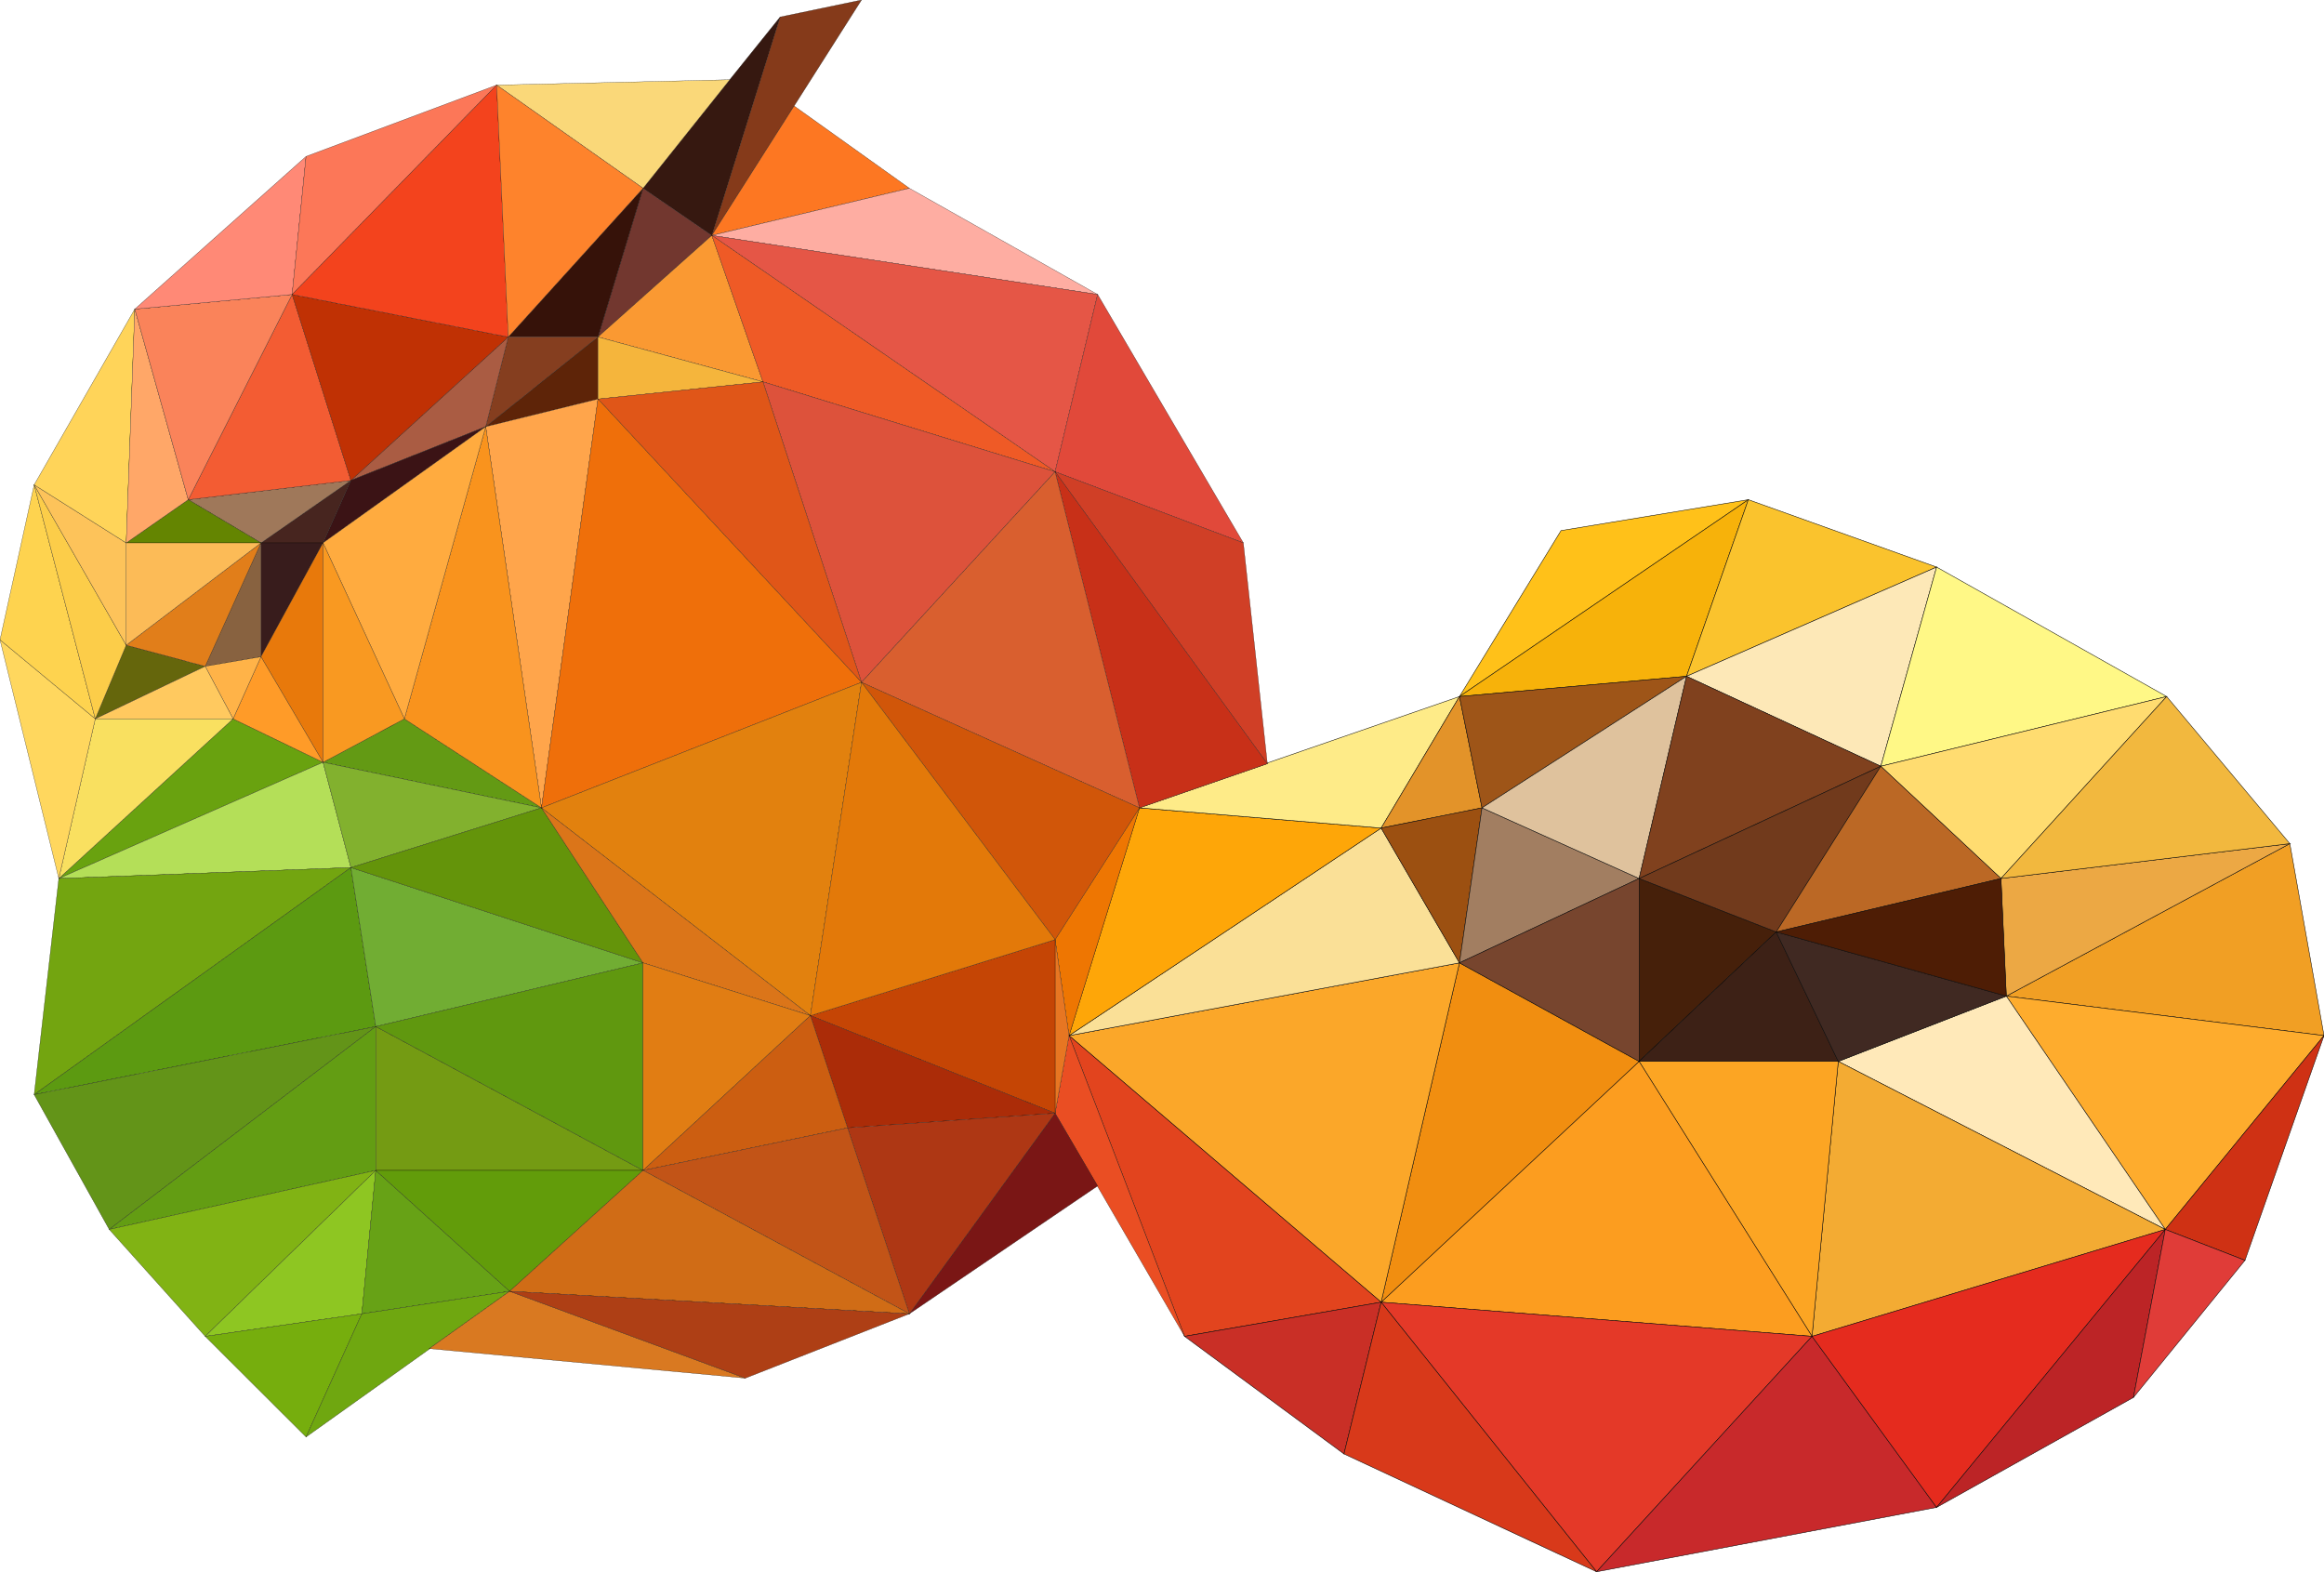 <?xml version="1.0" encoding="utf-8"?>
<!-- Generator: Adobe Illustrator 24.1.0, SVG Export Plug-In . SVG Version: 6.00 Build 0)  -->
<svg version="1.1" baseProfile="tiny" id="央铋_2"
	 xmlns="http://www.w3.org/2000/svg" xmlns:xlink="http://www.w3.org/1999/xlink" x="0px" y="0px" viewBox="0 0 1000 676.3"
	 xml:space="preserve">
<g>
	<g>
		<polygon fill="#FFC119" stroke="#000000" stroke-width="0.2" stroke-miterlimit="10" points="671.7,228.3 628,299.7 752.3,215 		
			"/>
		<polygon fill="#F7B20A" stroke="#000000" stroke-width="0.2" stroke-miterlimit="10" points="752.3,215 628,299.7 725.7,291 		"/>
		<polygon fill="#FAC32D" stroke="#000000" stroke-width="0.2" stroke-miterlimit="10" points="833.3,244 752.3,215 725.7,291 		"/>
		<polygon fill="#FDE8B7" stroke="#000000" stroke-width="0.2" stroke-miterlimit="10" points="809.3,329.7 833.3,244 725.7,291 		
			"/>
		<polygon fill="#FFF886" stroke="#000000" stroke-width="0.2" stroke-miterlimit="10" points="932.3,299.7 833.3,244 809.3,329.7 
					"/>
		<polygon fill="#FFDC70" stroke="#000000" stroke-width="0.2" stroke-miterlimit="10" points="861,378 932.3,299.7 809.3,329.7 		
			"/>
		<polygon fill="#F19F24" stroke="#000000" stroke-width="0.2" stroke-miterlimit="10" points="1000,445.6 985.3,363 863.3,428.6 		
			"/>
		<polygon fill="#FEAC2D" stroke="#000000" stroke-width="0.2" stroke-miterlimit="10" points="931.7,529 1000,445.6 863.3,428.6 		
			"/>
		<polygon fill="#ECA844" stroke="#000000" stroke-width="0.2" stroke-miterlimit="10" points="863.3,428.6 985.3,363 861,378 		"/>
		<polygon fill="#F2B83E" stroke="#000000" stroke-width="0.2" stroke-miterlimit="10" points="985.3,363 932.3,299.7 861,378 		"/>
		<polygon fill="#FFE9B9" stroke="#000000" stroke-width="0.2" stroke-miterlimit="10" points="791,456.7 931.7,529 863.3,428.6 		
			"/>
		<polygon fill="#F3AB33" stroke="#000000" stroke-width="0.2" stroke-miterlimit="10" points="779.7,575 931.7,529 791,456.7 		"/>
		<polygon fill="#FCA523" stroke="#000000" stroke-width="0.2" stroke-miterlimit="10" points="705.3,456.7 779.7,575 791,456.7 		
			"/>
		<polygon fill="#FC9D1F" stroke="#000000" stroke-width="0.2" stroke-miterlimit="10" points="594.3,560.3 779.7,575 705.3,456.7 
					"/>
		<polygon fill="#F18E10" stroke="#000000" stroke-width="0.2" stroke-miterlimit="10" points="628,414.3 594.3,560.3 705.3,456.7 
					"/>
		<polygon fill="#FBA729" stroke="#000000" stroke-width="0.2" stroke-miterlimit="10" points="460,445.6 594.3,560.3 628,414.3 		
			"/>
		<polygon fill="#FAE097" stroke="#000000" stroke-width="0.2" stroke-miterlimit="10" points="594.3,356.3 460,445.6 628,414.3 		
			"/>
		<polygon fill="#FEA608" stroke="#000000" stroke-width="0.2" stroke-miterlimit="10" points="490.3,347.6 460,445.6 594.3,356.3 
					"/>
		<polygon fill="#FEEB88" stroke="#000000" stroke-width="0.2" stroke-miterlimit="10" points="490.3,347.6 594.3,356.3 628,299.7 
			545.3,328.3 545.3,328.6 		"/>
		<polygon fill="#E39329" stroke="#000000" stroke-width="0.2" stroke-miterlimit="10" points="637.7,347.6 628,299.7 594.3,356.3 
					"/>
		<polygon fill="#9C5011" stroke="#000000" stroke-width="0.2" stroke-miterlimit="10" points="637.7,347.6 594.3,356.3 628,414.3 
					"/>
		<polygon fill="#A27E61" stroke="#000000" stroke-width="0.2" stroke-miterlimit="10" points="705.3,378 637.7,347.6 628,414.3 		
			"/>
		<polygon fill="#77452E" stroke="#000000" stroke-width="0.2" stroke-miterlimit="10" points="628,414.3 705.3,456.7 705.3,378 		
			"/>
		<polygon fill="#46200A" stroke="#000000" stroke-width="0.2" stroke-miterlimit="10" points="705.3,378 705.3,456.7 764.3,401 		
			"/>
		<polygon fill="#3D2116" stroke="#000000" stroke-width="0.2" stroke-miterlimit="10" points="705.3,456.7 791,456.7 764.3,401 		
			"/>
		<polygon fill="#402922" stroke="#000000" stroke-width="0.2" stroke-miterlimit="10" points="791,456.7 863.3,428.6 764.3,401 		
			"/>
		<polygon fill="#9E5518" stroke="#000000" stroke-width="0.2" stroke-miterlimit="10" points="725.7,291 628,299.7 637.7,347.6 		
			"/>
		<polygon fill="#DFC29D" stroke="#000000" stroke-width="0.2" stroke-miterlimit="10" points="725.7,291 637.7,347.6 705.3,378 		
			"/>
		<polygon fill="#80411E" stroke="#000000" stroke-width="0.2" stroke-miterlimit="10" points="809.3,329.7 725.7,291 705.3,378 		
			"/>
		<polygon fill="#713A1C" stroke="#000000" stroke-width="0.2" stroke-miterlimit="10" points="764.3,401 809.3,329.7 705.3,378 		
			"/>
		<polygon fill="#BB6825" stroke="#000000" stroke-width="0.2" stroke-miterlimit="10" points="861,378 809.3,329.7 764.3,401 		"/>
		<polygon fill="#4E1D05" stroke="#000000" stroke-width="0.2" stroke-miterlimit="10" points="863.3,428.6 861,378 764.3,401 		"/>
		<polygon fill="#E2441E" stroke="#000000" stroke-width="0.2" stroke-miterlimit="10" points="460,445.6 509.7,575 594.3,560.3 		
			"/>
		<polygon fill="#C92F26" stroke="#000000" stroke-width="0.2" stroke-miterlimit="10" points="509.7,575 578.3,625.6 594.3,560.3 
					"/>
		<polygon fill="#E43928" stroke="#000000" stroke-width="0.2" stroke-miterlimit="10" points="594.3,560.3 687,676.3 779.7,575 		
			"/>
		<polygon fill="#C8292B" stroke="#000000" stroke-width="0.2" stroke-miterlimit="10" points="687,676.3 833.3,648.6 779.7,575 		
			"/>
		<polygon fill="#E52B1E" stroke="#000000" stroke-width="0.2" stroke-miterlimit="10" points="779.7,575 833.3,648.6 931.7,529 		
			"/>
		<polygon fill="#BC2426" stroke="#000000" stroke-width="0.2" stroke-miterlimit="10" points="833.3,648.6 918,601.3 931.7,529 		
			"/>
		<polygon fill="#CF3114" stroke="#000000" stroke-width="0.2" stroke-miterlimit="10" points="931.7,529 966,542.3 1000,445.6 		
			"/>
		<polygon fill="#E03C38" stroke="#000000" stroke-width="0.2" stroke-miterlimit="10" points="918,601.3 966,542.3 931.7,529 		"/>
		<polygon fill="#D8391A" stroke="#000000" stroke-width="0.2" stroke-miterlimit="10" points="578.3,625.6 687,676.3 594.3,560.3 
					"/>
	</g>
	<g>
		<polygon fill="#EE7602" stroke="#000000" stroke-width="0.1" stroke-miterlimit="10" points="454,404.3 460,445.6 490.3,347.6 		
			"/>
		<polygon fill="#EA4E23" stroke="#000000" stroke-width="0.1" stroke-miterlimit="10" points="454,479 509.7,575 460,445.6 		"/>
		<polygon fill="#E77622" stroke="#000000" stroke-width="0.1" stroke-miterlimit="10" points="454,404.3 454,479 460,445.6 		"/>
		<polygon fill="#361810" stroke="#000000" stroke-width="0.1" stroke-miterlimit="10" points="276.7,81 306.3,101.3 335.7,7.3 
			314,34.3 314,34.3 		"/>
		<polygon fill="#853A1A" stroke="#000000" stroke-width="0.1" stroke-miterlimit="10" points="341.7,45.6 341.7,45.6 370.7,0 
			335.7,7.3 306.3,101.3 		"/>
		<polygon fill="#72372F" stroke="#000000" stroke-width="0.1" stroke-miterlimit="10" points="306.3,101.3 276.7,81 257.3,145 		
			"/>
		<polygon fill="#5E2408" stroke="#000000" stroke-width="0.1" stroke-miterlimit="10" points="257.3,145 209,183.6 257.3,171.7 		
			"/>
		<polygon fill="#361209" stroke="#000000" stroke-width="0.1" stroke-miterlimit="10" points="276.7,81 218.7,145 257.3,145 		"/>
		<polygon fill="#853E1F" stroke="#000000" stroke-width="0.1" stroke-miterlimit="10" points="257.3,145 218.7,145 209,183.6 		"/>
		<polygon fill="#AA5C43" stroke="#000000" stroke-width="0.1" stroke-miterlimit="10" points="209,183.6 218.7,145 151,206.7 		"/>
		<polygon fill="#3B1315" stroke="#000000" stroke-width="0.1" stroke-miterlimit="10" points="151,206.7 139,233.6 209,183.6 		"/>
		<polygon fill="#47251F" stroke="#000000" stroke-width="0.1" stroke-miterlimit="10" points="112.3,233.6 139,233.6 151,206.7 		
			"/>
		<polygon fill="#9F785A" stroke="#000000" stroke-width="0.1" stroke-miterlimit="10" points="151,206.7 81,215 112.3,233.6 		"/>
		<polygon fill="#648501" stroke="#000000" stroke-width="0.1" stroke-miterlimit="10" points="81,215 54.3,233.6 112.3,233.6 		"/>
		<polygon fill="#381C1C" stroke="#000000" stroke-width="0.1" stroke-miterlimit="10" points="112.3,282.6 139,233.6 112.3,233.6 
					"/>
		<polygon fill="#886240" stroke="#000000" stroke-width="0.1" stroke-miterlimit="10" points="88.3,286.7 112.3,282.6 112.3,233.6 
					"/>
		<polygon fill="#65660C" stroke="#000000" stroke-width="0.1" stroke-miterlimit="10" points="54.3,277.6 41,309.3 88.3,286.7 		
			"/>
		<polygon fill="#69A20F" stroke="#000000" stroke-width="0.1" stroke-miterlimit="10" points="100.3,309.3 25.3,378 139,328 		"/>
		<polygon fill="#B4DF58" stroke="#000000" stroke-width="0.1" stroke-miterlimit="10" points="139,328 25.3,378 151,373.3 		"/>
		<polygon fill="#73A510" stroke="#000000" stroke-width="0.1" stroke-miterlimit="10" points="25.3,378 14.7,471 151,373.3 		"/>
		<polygon fill="#5C9A11" stroke="#000000" stroke-width="0.1" stroke-miterlimit="10" points="151,373.3 14.7,471 161.7,441.7 		
			"/>
		<polygon fill="#639418" stroke="#000000" stroke-width="0.1" stroke-miterlimit="10" points="14.7,471 47,529 161.7,441.7 		"/>
		<polygon fill="#639D13" stroke="#000000" stroke-width="0.1" stroke-miterlimit="10" points="161.7,441.7 47,529 161.7,503.6 		
			"/>
		<polygon fill="#81B314" stroke="#000000" stroke-width="0.1" stroke-miterlimit="10" points="47,529 88.3,575 161.7,503.6 		"/>
		<polygon fill="#8EC622" stroke="#000000" stroke-width="0.1" stroke-miterlimit="10" points="161.7,503.6 88.3,575 155.7,565.3 		
			"/>
		<polygon fill="#76AE0D" stroke="#000000" stroke-width="0.1" stroke-miterlimit="10" points="88.3,575 131.7,618.3 155.7,565.3 		
			"/>
		<polygon fill="#639A14" stroke="#000000" stroke-width="0.1" stroke-miterlimit="10" points="174,309.3 139,328 233,347.6 		"/>
		<polygon fill="#82B12E" stroke="#000000" stroke-width="0.1" stroke-miterlimit="10" points="139,328 151,373.3 233,347.6 		"/>
		<polygon fill="#71AD33" stroke="#000000" stroke-width="0.1" stroke-miterlimit="10" points="151,373.3 161.7,441.7 276.7,414.3 
					"/>
		<polygon fill="#64940A" stroke="#000000" stroke-width="0.1" stroke-miterlimit="10" points="233,347.6 151,373.3 276.7,414.3 		
			"/>
		<polygon fill="#749B13" stroke="#000000" stroke-width="0.1" stroke-miterlimit="10" points="161.7,503.6 276.7,503.6 
			161.7,441.7 		"/>
		<polygon fill="#60980F" stroke="#000000" stroke-width="0.1" stroke-miterlimit="10" points="161.7,441.7 276.7,503.6 
			276.7,414.3 		"/>
		<polygon fill="#67A216" stroke="#000000" stroke-width="0.1" stroke-miterlimit="10" points="155.7,565.3 219.3,555.6 
			161.7,503.6 		"/>
		<polygon fill="#629C0A" stroke="#000000" stroke-width="0.1" stroke-miterlimit="10" points="219.3,555.6 276.7,503.6 
			161.7,503.6 		"/>
		<polygon fill="#6FA710" stroke="#000000" stroke-width="0.1" stroke-miterlimit="10" points="219.3,555.6 155.7,565.3 
			131.7,618.3 185,580.3 184.7,580.3 		"/>
		<polygon fill="#FD7722" stroke="#000000" stroke-width="0.1" stroke-miterlimit="10" points="306.3,101.3 391.3,81 341.7,45.6 
			341.7,45.6 		"/>
		<polygon fill="#FEADA2" stroke="#000000" stroke-width="0.1" stroke-miterlimit="10" points="472.3,126.7 391.3,81 306.3,101.3 		
			"/>
		<polygon fill="#E55646" stroke="#000000" stroke-width="0.1" stroke-miterlimit="10" points="454,203 472.3,126.7 306.3,101.3 		
			"/>
		<polygon fill="#E1493A" stroke="#000000" stroke-width="0.1" stroke-miterlimit="10" points="535,233.6 472.3,126.7 454,203 		"/>
		<polygon fill="#D03F26" stroke="#000000" stroke-width="0.1" stroke-miterlimit="10" points="545.3,328.6 545.3,328.3 535,233.6 
			454,203 		"/>
		<polygon fill="#C83018" stroke="#000000" stroke-width="0.1" stroke-miterlimit="10" points="545.3,328.6 454,203 490.3,347.6 		
			"/>
		<polygon fill="#FA9932" stroke="#000000" stroke-width="0.1" stroke-miterlimit="10" points="328.3,164.3 306.3,101.3 257.3,145 
					"/>
		<polygon fill="#F5B53C" stroke="#000000" stroke-width="0.1" stroke-miterlimit="10" points="328.3,164.3 257.3,145 257.3,171.7 
					"/>
		<polygon fill="#EF5A26" stroke="#000000" stroke-width="0.1" stroke-miterlimit="10" points="454,203 306.3,101.3 328.3,164.3 		
			"/>
		<polygon fill="#DD523B" stroke="#000000" stroke-width="0.1" stroke-miterlimit="10" points="370.7,293.6 454,203 328.3,164.3 		
			"/>
		<polygon fill="#D95F2F" stroke="#000000" stroke-width="0.1" stroke-miterlimit="10" points="490.3,347.6 454,203 370.7,293.6 		
			"/>
		<polygon fill="#D15609" stroke="#000000" stroke-width="0.1" stroke-miterlimit="10" points="370.7,293.6 454,404.3 490.3,347.6 
					"/>
		<polygon fill="#E05618" stroke="#000000" stroke-width="0.1" stroke-miterlimit="10" points="257.3,171.7 370.7,293.6 
			328.3,164.3 		"/>
		<polygon fill="#FFA54B" stroke="#000000" stroke-width="0.1" stroke-miterlimit="10" points="209,183.6 233,347.6 257.3,171.7 		
			"/>
		<polygon fill="#EF6F0A" stroke="#000000" stroke-width="0.1" stroke-miterlimit="10" points="233,347.6 370.7,293.6 257.3,171.7 
					"/>
		<polygon fill="#E2810E" stroke="#000000" stroke-width="0.1" stroke-miterlimit="10" points="233,347.6 348.7,437 370.7,293.6 		
			"/>
		<polygon fill="#F9931D" stroke="#000000" stroke-width="0.1" stroke-miterlimit="10" points="174,309.3 233,347.6 209,183.6 		"/>
		<polygon fill="#FFAB3F" stroke="#000000" stroke-width="0.1" stroke-miterlimit="10" points="139,233.6 174,309.3 209,183.6 		"/>
		<polygon fill="#F99921" stroke="#000000" stroke-width="0.1" stroke-miterlimit="10" points="139,233.6 139,328 174,309.3 		"/>
		<polygon fill="#E8790B" stroke="#000000" stroke-width="0.1" stroke-miterlimit="10" points="112.3,282.6 139,328 139,233.6 		"/>
		<polygon fill="#FF9B28" stroke="#000000" stroke-width="0.1" stroke-miterlimit="10" points="100.3,309.3 139,328 112.3,282.6 		
			"/>
		<polygon fill="#C54505" stroke="#000000" stroke-width="0.1" stroke-miterlimit="10" points="348.7,437 454,479 454,404.3 		"/>
		<polygon fill="#E37909" stroke="#000000" stroke-width="0.1" stroke-miterlimit="10" points="348.7,437 454,404.3 370.7,293.6 		
			"/>
		<polygon fill="#DB7519" stroke="#000000" stroke-width="0.1" stroke-miterlimit="10" points="276.7,414.3 348.7,437 233,347.6 		
			"/>
		<polygon fill="#E17D13" stroke="#000000" stroke-width="0.1" stroke-miterlimit="10" points="276.7,503.6 348.7,437 276.7,414.3 
					"/>
		<polygon fill="#AB2C08" stroke="#000000" stroke-width="0.1" stroke-miterlimit="10" points="364.7,485.3 454,479 348.7,437 		"/>
		<polygon fill="#7A1615" stroke="#000000" stroke-width="0.1" stroke-miterlimit="10" points="472.3,510.3 454,479 391.3,565.3 		
			"/>
		<polygon fill="#AE3714" stroke="#000000" stroke-width="0.1" stroke-miterlimit="10" points="391.3,565.3 454,479 364.7,485.3 		
			"/>
		<polygon fill="#CC5E11" stroke="#000000" stroke-width="0.1" stroke-miterlimit="10" points="364.7,485.3 348.7,437 276.7,503.6 
					"/>
		<polygon fill="#C25417" stroke="#000000" stroke-width="0.1" stroke-miterlimit="10" points="276.7,503.6 391.3,565.3 
			364.7,485.3 		"/>
		<polygon fill="#D06C16" stroke="#000000" stroke-width="0.1" stroke-miterlimit="10" points="219.3,555.6 391.3,565.3 
			276.7,503.6 		"/>
		<polygon fill="#D97921" stroke="#000000" stroke-width="0.1" stroke-miterlimit="10" points="184.7,580.3 185,580.3 320.7,593 
			219.3,555.6 		"/>
		<polygon fill="#AE3F15" stroke="#000000" stroke-width="0.1" stroke-miterlimit="10" points="320.7,593 391.3,565.3 219.3,555.6 
					"/>
		<polygon fill="#FFB348" stroke="#000000" stroke-width="0.1" stroke-miterlimit="10" points="88.3,286.7 100.3,309.3 112.3,282.6 
					"/>
		<polygon fill="#FFC95F" stroke="#000000" stroke-width="0.1" stroke-miterlimit="10" points="41,309.3 100.3,309.3 88.3,286.7 		
			"/>
		<polygon fill="#F9E060" stroke="#000000" stroke-width="0.1" stroke-miterlimit="10" points="41,309.3 25.3,378 100.3,309.3 		"/>
		<polygon fill="#FFD75E" stroke="#000000" stroke-width="0.1" stroke-miterlimit="10" points="0,275.3 25.3,378 41,309.3 		"/>
		<polygon fill="#FED34F" stroke="#000000" stroke-width="0.1" stroke-miterlimit="10" points="14.7,208.6 0,275.3 41,309.3 		"/>
		<polygon fill="#FCCD49" stroke="#000000" stroke-width="0.1" stroke-miterlimit="10" points="54.3,277.6 14.7,208.6 41,309.3 		
			"/>
		<polygon fill="#E17E1A" stroke="#000000" stroke-width="0.1" stroke-miterlimit="10" points="112.3,233.6 54.3,277.6 88.3,286.7 
					"/>
		<polygon fill="#FCBB57" stroke="#000000" stroke-width="0.1" stroke-miterlimit="10" points="54.3,233.6 54.3,277.6 112.3,233.6 
					"/>
		<polygon fill="#FDC35A" stroke="#000000" stroke-width="0.1" stroke-miterlimit="10" points="54.3,233.6 14.7,208.6 54.3,277.6 		
			"/>
		<polygon fill="#FFD459" stroke="#000000" stroke-width="0.1" stroke-miterlimit="10" points="58,133 14.7,208.6 54.3,233.6 		"/>
		<polygon fill="#FFA768" stroke="#000000" stroke-width="0.1" stroke-miterlimit="10" points="81,215 58,133 54.3,233.6 		"/>
		<polygon fill="#F35C33" stroke="#000000" stroke-width="0.1" stroke-miterlimit="10" points="125.7,126.7 81,215 151,206.7 		"/>
		<polygon fill="#FA835A" stroke="#000000" stroke-width="0.1" stroke-miterlimit="10" points="125.7,126.7 58,133 81,215 		"/>
		<polygon fill="#FF8976" stroke="#000000" stroke-width="0.1" stroke-miterlimit="10" points="131.7,67.3 58,133 125.7,126.7 		"/>
		<polygon fill="#C03104" stroke="#000000" stroke-width="0.1" stroke-miterlimit="10" points="218.7,145 125.7,126.7 151,206.7 		
			"/>
		<polygon fill="#FC7758" stroke="#000000" stroke-width="0.1" stroke-miterlimit="10" points="213.7,36.6 131.7,67.3 125.7,126.7 
					"/>
		<polygon fill="#F3431D" stroke="#000000" stroke-width="0.1" stroke-miterlimit="10" points="218.7,145 213.7,36.6 125.7,126.7 		
			"/>
		<polygon fill="#FAD879" stroke="#000000" stroke-width="0.1" stroke-miterlimit="10" points="314,34.3 314,34.3 213.7,36.6 
			276.7,81 		"/>
		<polygon fill="#FE832C" stroke="#000000" stroke-width="0.1" stroke-miterlimit="10" points="276.7,81 213.7,36.6 218.7,145 		"/>
	</g>
</g>
</svg>

